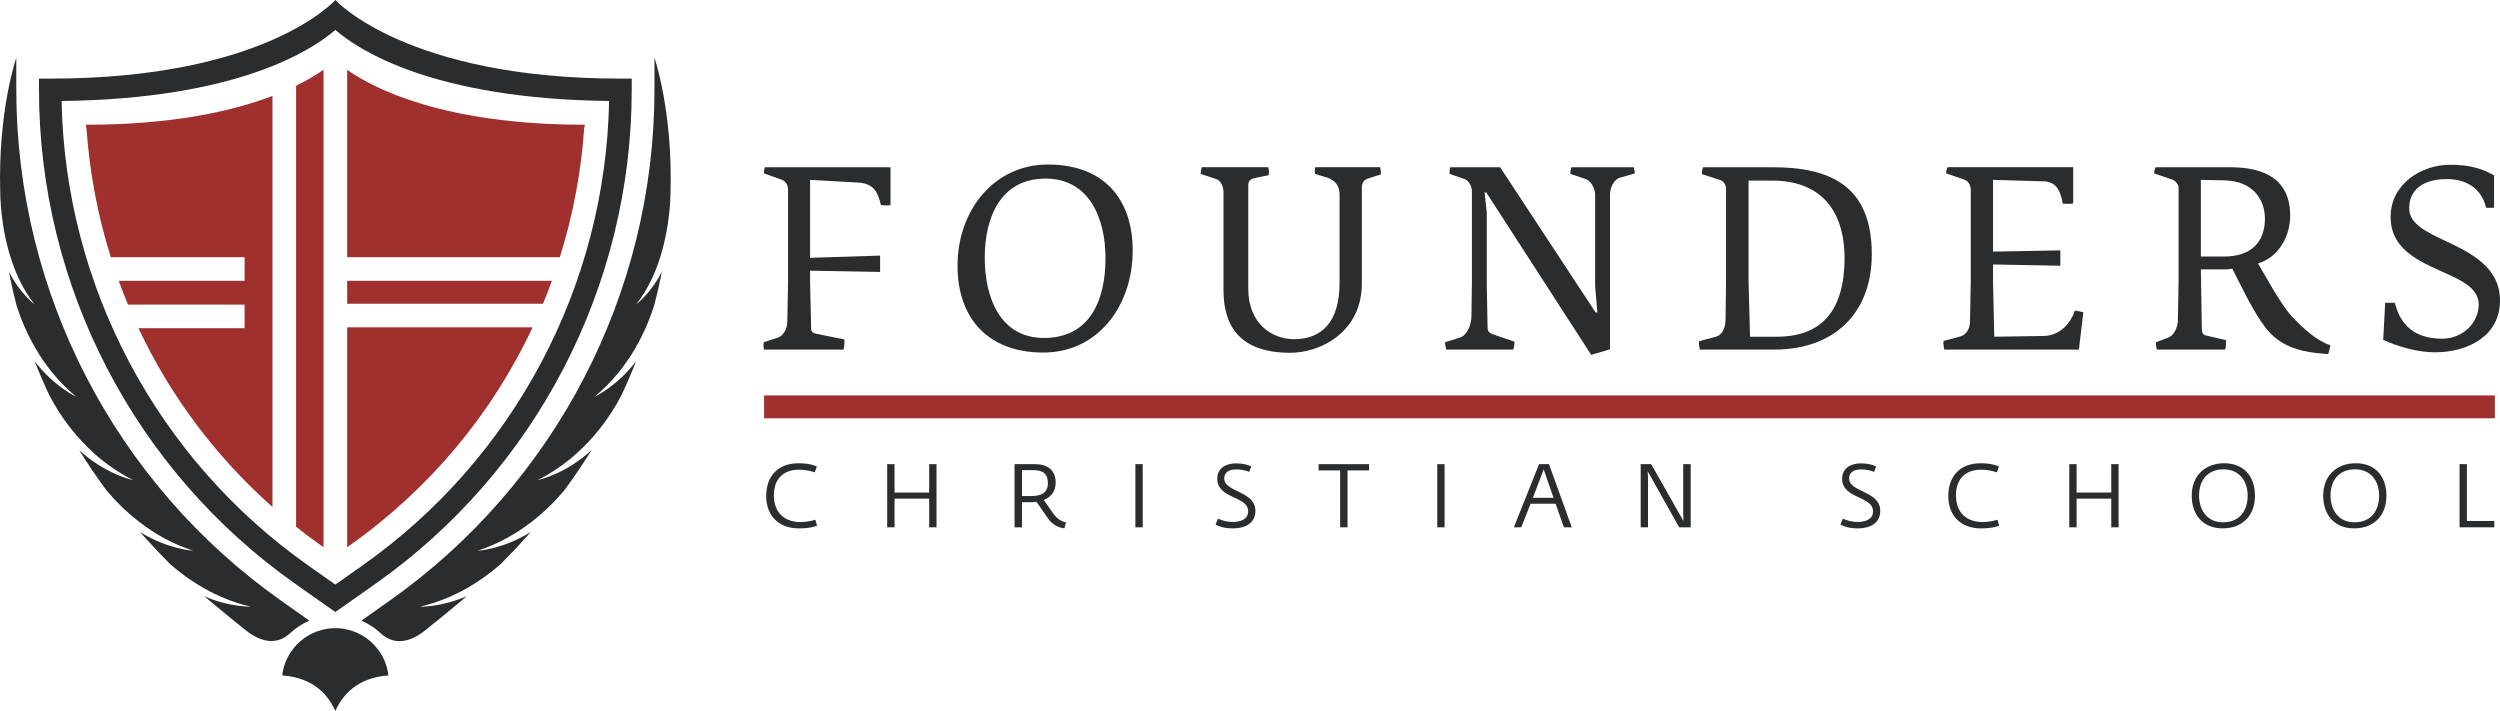 <?xml version="1.0" encoding="UTF-8" standalone="no"?>
<!-- Created with Inkscape (http://www.inkscape.org/) -->

<svg
   xmlns:dc="http://purl.org/dc/elements/1.1/"
   xmlns:cc="http://creativecommons.org/ns#"
   xmlns:rdf="http://www.w3.org/1999/02/22-rdf-syntax-ns#"
   xmlns:svg="http://www.w3.org/2000/svg"
   xmlns="http://www.w3.org/2000/svg"
   xmlns:sodipodi="http://sodipodi.sourceforge.net/DTD/sodipodi-0.dtd"
   xmlns:inkscape="http://www.inkscape.org/namespaces/inkscape"
   width="63.508mm"
   height="18.061mm"
   viewBox="0 0 225.028 63.996"
   id="svg2"
   version="1.1"
   inkscape:version="0.91 r13725"
   sodipodi:docname="logotype.svg">
  <defs
     id="defs4" />
  <sodipodi:namedview
     id="base"
     pagecolor="#ffffff"
     bordercolor="#666666"
     borderopacity="1.0"
     inkscape:pageopacity="0.0"
     inkscape:pageshadow="2"
     inkscape:zoom="0.35"
     inkscape:cx="83.228137"
     inkscape:cy="-36.573438"
     inkscape:document-units="px"
     inkscape:current-layer="layer1"
     showgrid="false"
     fit-margin-top="0"
     fit-margin-left="0"
     fit-margin-right="0"
     fit-margin-bottom="0"
     inkscape:window-width="1366"
     inkscape:window-height="705"
     inkscape:window-x="-8"
     inkscape:window-y="-8"
     inkscape:window-maximized="1" />
  <g
     inkscape:label="Layer 1"
     inkscape:groupmode="layer"
     id="layer1"
     transform="translate(-241.772,-546.078)">
    <g
       id="g3337"
       transform="translate(47.162,181.61)">
      <g
         id="g3339">
        <g
           id="g3341">
          <path
             id="path3343"
             d="m 263.36,395.267 c 0.423,-0.133 0.824,-0.267 1.247,-0.401 0.512,-0.156 0.846,-0.779 0.869,-1.403 0.022,-1.203 0.045,-2.405 0.067,-3.608 l 0,-8.307 c 0,-0.356 -0.178,-0.757 -0.534,-0.891 -0.534,-0.2 -1.091,-0.379 -1.626,-0.579 -0.022,-0.178 0,-0.334 0.067,-0.557 l 11.314,0 0,3.408 c -0.245,0.045 -0.646,0.045 -0.869,-0.022 -0.245,-1.047 -0.579,-1.915 -2.004,-2.004 -1.448,-0.089 -2.918,-0.156 -4.365,-0.245 l 0,7.016 c 2.094,-0.067 4.209,-0.133 6.303,-0.2 l 0,1.47 c -2.094,-0.044 -4.209,-0.067 -6.303,-0.111 l 0,1.047 c 0.022,1.292 0.067,2.583 0.089,3.875 0,0.423 -0.045,0.646 0.468,0.757 0.846,0.178 1.693,0.334 2.539,0.512 0,0.201 0,0.668 -0.089,0.913 l -7.149,0 c -0.068,-0.203 -0.068,-0.381 -0.024,-0.67 z"
             inkscape:connector-curvature="0"
             style="fill:#2b2c2d" />
          <path
             id="path3345"
             d="m 280.798,388.385 c 0,-4.989 3.296,-9.109 8.129,-9.109 5.056,0 7.639,3.118 7.639,7.75 0,4.855 -3.029,9.176 -8.062,9.176 -4.877,0 -7.706,-3.007 -7.706,-7.817 z m 13.319,-0.668 c 0,-3.72 -1.537,-7.172 -5.39,-7.172 -4.031,0 -5.479,3.452 -5.479,7.127 0,3.564 1.381,7.216 5.323,7.216 4.188,0 5.546,-3.452 5.546,-7.171 z"
             inkscape:connector-curvature="0"
             style="fill:#2b2c2d" />
          <path
             id="path3347"
             d="m 304.74,390.59 0,-8.842 c 0,-0.245 -0.067,-0.49 -0.178,-0.713 -0.111,-0.223 -0.267,-0.379 -0.468,-0.445 -0.468,-0.156 -0.935,-0.312 -1.403,-0.468 0,-0.201 0.022,-0.356 0.089,-0.602 l 5.991,0 c 0.067,0.334 0.067,0.423 0.045,0.713 -0.423,0.089 -0.846,0.178 -1.269,0.267 -0.446,0.089 -0.579,0.29 -0.579,0.712 l 0,9.221 c 0,3.207 2.16,4.566 4.12,4.566 2.495,0 4.098,-1.537 4.098,-5.1 l 0,-7.973 c 0,-0.535 -0.223,-1.225 -1.247,-1.515 -0.312,-0.089 -0.646,-0.2 -0.958,-0.29 0,-0.112 -0.022,-0.201 -0.022,-0.289 0,-0.089 0,-0.178 0.045,-0.312 l 5.835,0 c 0.067,0.334 0.067,0.356 0.067,0.646 -0.379,0.111 -0.735,0.245 -1.114,0.356 -0.29,0.111 -0.601,0.223 -0.601,0.891 l 0,8.575 c 0,4.343 -3.675,6.236 -6.459,6.236 -3.052,0 -5.992,-1.091 -5.992,-5.634 z"
             inkscape:connector-curvature="0"
             style="fill:#2b2c2d" />
          <path
             id="path3349"
             d="m 328.392,381.792 -0.156,0 c 0.067,0.601 0.133,1.181 0.2,1.782 l 0,6.281 c 0.022,1.292 0.045,2.583 0.067,3.875 0,0.534 0.045,0.668 0.534,0.846 0.624,0.223 1.27,0.423 1.893,0.646 0,0.2 -0.022,0.467 -0.111,0.712 l -6.036,0 c -0.022,-0.178 -0.045,-0.267 -0.067,-0.356 -0.022,-0.089 -0.045,-0.156 -0.022,-0.312 0.423,-0.133 0.869,-0.267 1.292,-0.401 0.691,-0.2 1.047,-1.158 1.069,-1.871 0.022,-1.047 0.022,-2.094 0.045,-3.14 l 0,-8.129 c 0,-0.245 -0.067,-0.49 -0.178,-0.69 -0.111,-0.2 -0.267,-0.356 -0.468,-0.445 -0.445,-0.156 -0.913,-0.312 -1.358,-0.468 l 0,-0.289 c 0,-0.089 0,-0.178 0.044,-0.312 l 4.499,0 c 2.873,4.365 5.724,8.708 8.597,13.074 0.045,0 0.111,0 0.156,0 l -0.2,-2.339 0,-8.24 c 0,-0.557 -0.356,-1.248 -0.824,-1.425 -0.468,-0.156 -0.935,-0.312 -1.403,-0.468 0,-0.201 0,-0.356 0.089,-0.602 l 5.612,0 c 0.022,0.156 0.045,0.223 0.067,0.289 0.022,0.067 0.022,0.111 0.022,0.267 -0.445,0.134 -0.869,0.245 -1.314,0.379 -0.557,0.156 -0.913,0.891 -0.913,1.537 l 0,13.92 c -0.557,0.156 -1.136,0.334 -1.693,0.49 -3.14,-4.878 -6.302,-9.733 -9.443,-14.611 z"
             inkscape:connector-curvature="0"
             style="fill:#2b2c2d" />
          <path
             id="path3351"
             d="m 347.546,395.534 c -0.022,-0.111 -0.022,-0.2 0,-0.356 0.512,-0.133 1.002,-0.267 1.514,-0.401 0.579,-0.156 0.846,-0.779 0.869,-1.514 0.022,-1.136 0.022,-2.294 0.045,-3.43 l 0,-8.352 c 0,-0.356 -0.178,-0.69 -0.512,-0.802 -0.557,-0.178 -1.091,-0.356 -1.648,-0.534 -0.022,-0.178 -0.022,-0.334 0.089,-0.624 l 6.258,0 c 5.1,0 8.931,1.604 8.931,7.818 0,5.456 -3.519,8.597 -8.775,8.597 l -6.704,0 c -0.023,-0.179 -0.045,-0.291 -0.067,-0.402 z m 6.993,-0.757 c 4.098,0 6.08,-2.405 6.102,-7.038 0,-4.499 -2.294,-7.016 -6.526,-7.016 l -2.115,0 0,9.131 c 0.045,1.648 0.089,3.274 0.134,4.922 l 2.405,0 z"
             inkscape:connector-curvature="0"
             style="fill:#2b2c2d" />
          <path
             id="path3353"
             d="m 369.55,395.534 c -0.022,-0.111 -0.022,-0.223 0,-0.379 0.512,-0.134 1.002,-0.267 1.514,-0.401 0.512,-0.134 0.846,-0.668 0.869,-1.292 0.022,-1.203 0.045,-2.428 0.067,-3.63 l 0,-8.285 c 0,-0.356 -0.178,-0.757 -0.534,-0.891 -0.557,-0.2 -1.114,-0.379 -1.67,-0.579 -0.022,-0.178 0,-0.267 0.111,-0.557 l 11.314,0 0,3.252 c -0.134,0.045 -0.312,0.045 -0.49,0.045 -0.178,0 -0.312,-0.022 -0.445,-0.022 -0.245,-1.336 -0.668,-1.982 -1.782,-2.004 -1.492,-0.045 -3.007,-0.089 -4.499,-0.134 l 0,6.459 c 2.027,-0.044 4.031,-0.067 6.058,-0.111 l 0,1.381 c -2.027,-0.045 -4.031,-0.067 -6.058,-0.112 l 0,1.581 c 0.045,1.648 0.067,3.274 0.112,4.922 1.47,-0.022 2.94,-0.045 4.41,-0.067 1.626,-0.022 2.517,-1.292 2.851,-2.294 0.245,0.044 0.512,0.111 0.757,0.156 -0.133,1.113 -0.267,2.249 -0.401,3.363 l -12.116,0 c -0.024,-0.178 -0.046,-0.29 -0.068,-0.401 z"
             inkscape:connector-curvature="0"
             style="fill:#2b2c2d" />
          <path
             id="path3355"
             d="m 403.625,396.291 c -1.247,-0.089 -3.296,-0.379 -4.677,-1.849 -1.024,-1.069 -2.116,-3.229 -2.828,-4.655 -0.245,-0.468 -0.446,-0.891 -0.579,-1.136 -0.401,0.067 -0.401,0.067 -0.869,0.067 l -1.96,0 c 0.022,1.782 0.067,3.564 0.089,5.345 0,0.379 0.111,0.557 0.379,0.602 0.601,0.133 1.203,0.289 1.804,0.423 0,0.2 0,0.601 -0.089,0.846 l -6.147,0 c -0.022,-0.178 -0.044,-0.267 -0.067,-0.356 -0.022,-0.089 -0.022,-0.156 0,-0.312 0.356,-0.133 0.713,-0.267 1.069,-0.401 0.512,-0.178 0.802,-0.779 0.891,-1.403 0.022,-1.203 0.045,-2.405 0.067,-3.608 l 0,-8.552 c -0.022,-0.133 -0.089,-0.267 -0.178,-0.379 -0.089,-0.111 -0.178,-0.2 -0.334,-0.267 -0.557,-0.2 -1.114,-0.379 -1.67,-0.579 -0.022,-0.178 0,-0.267 0.111,-0.557 l 6.726,0 c 3.14,0 5.39,1.136 5.39,4.365 0,1.804 -1.002,3.719 -2.895,4.298 0.534,0.869 1.982,3.608 3.029,4.744 1.136,1.225 2.316,2.227 3.497,2.628 -0.067,0.267 -0.134,0.512 -0.201,0.779 -0.157,0.002 -0.357,-0.02 -0.558,-0.043 z m -8.842,-8.73 c 2.45,0 3.675,-1.292 3.697,-3.363 0,-1.915 -1.203,-3.452 -3.675,-3.496 -0.691,-0.023 -1.403,-0.023 -2.094,-0.045 l 0,6.904 2.072,0 z"
             inkscape:connector-curvature="0"
             style="fill:#2b2c2d" />
          <path
             id="path3357"
             d="m 409.126,395.066 c 0.067,-1.114 0.111,-2.227 0.178,-3.341 l 0.869,0 c 0.624,2.517 2.361,3.229 4.276,3.229 1.804,0 3.274,-1.403 3.274,-3.074 0,-1.247 -1.114,-1.96 -2.517,-2.606 -2.316,-1.092 -5.412,-2.071 -5.412,-5.279 0,-2.94 2.717,-4.699 5.39,-4.699 1.804,0 2.962,0.401 3.92,0.958 l 0,2.918 -0.713,0 c -0.446,-1.849 -1.893,-2.583 -3.541,-2.583 -2.071,0 -3.385,0.913 -3.385,2.628 0,1.425 1.604,2.16 3.407,3.007 2.25,1.069 4.766,2.338 4.766,5.301 0,3.207 -2.918,4.655 -5.857,4.655 -1.559,0 -3.229,-0.49 -4.655,-1.114 z"
             inkscape:connector-curvature="0"
             style="fill:#2b2c2d" />
        </g>
        <g
           id="g3359">
          <path
             id="path3361"
             d="m 263.576,409.126 c 0,-1.793 1.053,-2.959 2.911,-2.959 1.029,0 1.52,0.233 1.648,0.29 l -0.185,0.531 c -0.233,-0.072 -0.651,-0.241 -1.447,-0.241 -1.182,0 -2.236,0.643 -2.236,2.3 0,1.697 1.094,2.412 2.396,2.412 0.531,0 1.029,-0.113 1.335,-0.209 l 0.161,0.531 c -0.217,0.088 -0.692,0.249 -1.64,0.249 -1.873,-0.002 -2.943,-1.208 -2.943,-2.904 z"
             inkscape:connector-curvature="0"
             style="fill:#2b2c2d" />
          <path
             id="path3363"
             d="m 274.468,406.247 0.659,0 0,2.557 3.12,0 0,-2.557 0.659,0 0,5.685 -0.659,0 0,-2.581 -3.12,0 0,2.581 -0.659,0 0,-5.685 z"
             inkscape:connector-curvature="0"
             style="fill:#2b2c2d" />
          <path
             id="path3365"
             d="m 288.955,411.152 -1.053,-1.52 c -0.137,0.024 -0.362,0.04 -0.531,0.04 l -0.772,0 0,2.26 -0.668,0 0,-5.685 1.858,0 c 1.086,0 1.841,0.515 1.841,1.665 0,0.667 -0.314,1.271 -1.069,1.56 l 0.885,1.263 c 0.386,0.531 0.82,0.683 1.118,0.764 l -0.145,0.523 c -0.314,-0.025 -0.974,-0.178 -1.464,-0.87 z m -1.536,-2.034 c 0.885,0 1.512,-0.265 1.512,-1.158 0,-0.868 -0.45,-1.174 -1.319,-1.174 l -1.013,0 0,2.332 0.82,0 z"
             inkscape:connector-curvature="0"
             style="fill:#2b2c2d" />
          <path
             id="path3367"
             d="m 296.807,406.247 0.659,0 0,5.685 -0.659,0 0,-5.685 z"
             inkscape:connector-curvature="0"
             style="fill:#2b2c2d" />
          <path
             id="path3369"
             d="m 304.023,411.683 0.225,-0.531 c 0.418,0.185 0.804,0.298 1.343,0.298 0.635,0 1.367,-0.217 1.367,-0.949 0,-1.423 -2.782,-1.094 -2.782,-2.951 0,-0.925 0.772,-1.375 1.681,-1.375 0.651,0 1.045,0.129 1.383,0.273 l -0.185,0.491 c -0.338,-0.121 -0.66,-0.217 -1.182,-0.217 -0.611,0 -1.069,0.241 -1.069,0.804 0,1.271 2.807,1.11 2.807,2.927 0,1.085 -0.901,1.576 -2.002,1.576 -0.83,-10e-4 -1.264,-0.177 -1.586,-0.346 z"
             inkscape:connector-curvature="0"
             style="fill:#2b2c2d" />
          <path
             id="path3371"
             d="m 315.236,406.81 -1.938,0 0,-0.563 4.543,0 0,0.563 -1.938,0 0,5.122 -0.667,0 0,-5.122 z"
             inkscape:connector-curvature="0"
             style="fill:#2b2c2d" />
          <path
             id="path3373"
             d="m 323.98,406.247 0.659,0 0,5.685 -0.659,0 0,-5.685 z"
             inkscape:connector-curvature="0"
             style="fill:#2b2c2d" />
          <path
             id="path3375"
             d="m 333.142,406.247 0.893,0 2.051,5.685 -0.708,0 -0.748,-2.123 -2.252,0 -0.836,2.123 -0.667,0 2.267,-5.685 z m 1.303,3.032 -0.885,-2.565 -0.973,2.565 1.858,0 z"
             inkscape:connector-curvature="0"
             style="fill:#2b2c2d" />
          <path
             id="path3377"
             d="m 342.289,406.247 0.949,0 2.903,5.123 -0.024,-0.708 0,-4.415 0.676,0 0,5.685 -1.037,0 -2.839,-5.05 0.032,0.587 0,4.463 -0.659,0 0,-5.685 z"
             inkscape:connector-curvature="0"
             style="fill:#2b2c2d" />
          <path
             id="path3379"
             d="m 360.269,411.683 0.225,-0.531 c 0.418,0.185 0.804,0.298 1.343,0.298 0.635,0 1.367,-0.217 1.367,-0.949 0,-1.423 -2.782,-1.094 -2.782,-2.951 0,-0.925 0.772,-1.375 1.681,-1.375 0.651,0 1.045,0.129 1.383,0.273 l -0.185,0.491 c -0.338,-0.121 -0.66,-0.217 -1.182,-0.217 -0.611,0 -1.07,0.241 -1.07,0.804 0,1.271 2.807,1.11 2.807,2.927 0,1.085 -0.901,1.576 -2.002,1.576 -0.829,-10e-4 -1.264,-0.177 -1.585,-0.346 z"
             inkscape:connector-curvature="0"
             style="fill:#2b2c2d" />
          <path
             id="path3381"
             d="m 369.978,409.126 c 0,-1.793 1.053,-2.959 2.911,-2.959 1.029,0 1.52,0.233 1.648,0.29 l -0.185,0.531 c -0.233,-0.072 -0.651,-0.241 -1.447,-0.241 -1.182,0 -2.236,0.643 -2.236,2.3 0,1.697 1.094,2.412 2.396,2.412 0.531,0 1.029,-0.113 1.335,-0.209 l 0.161,0.531 c -0.217,0.088 -0.692,0.249 -1.64,0.249 -1.873,-0.002 -2.943,-1.208 -2.943,-2.904 z"
             inkscape:connector-curvature="0"
             style="fill:#2b2c2d" />
          <path
             id="path3383"
             d="m 380.87,406.247 0.659,0 0,2.557 3.12,0 0,-2.557 0.659,0 0,5.685 -0.659,0 0,-2.581 -3.12,0 0,2.581 -0.659,0 0,-5.685 z"
             inkscape:connector-curvature="0"
             style="fill:#2b2c2d" />
          <path
             id="path3385"
             d="m 391.891,409.077 c 0,-1.777 1.19,-2.911 2.935,-2.911 1.834,0 2.758,1.271 2.758,2.927 0,1.737 -1.085,2.935 -2.911,2.935 -1.769,0 -2.782,-1.214 -2.782,-2.951 z m 5.034,0.008 c 0,-1.351 -0.772,-2.372 -2.171,-2.372 -1.464,0 -2.203,1.021 -2.203,2.356 0,1.294 0.716,2.412 2.147,2.412 1.511,0.001 2.227,-1.045 2.227,-2.396 z"
             inkscape:connector-curvature="0"
             style="fill:#2b2c2d" />
          <path
             id="path3387"
             d="m 403.724,409.077 c 0,-1.777 1.19,-2.911 2.935,-2.911 1.834,0 2.758,1.271 2.758,2.927 0,1.737 -1.085,2.935 -2.911,2.935 -1.769,0 -2.782,-1.214 -2.782,-2.951 z m 5.034,0.008 c 0,-1.351 -0.772,-2.372 -2.171,-2.372 -1.464,0 -2.203,1.021 -2.203,2.356 0,1.294 0.716,2.412 2.147,2.412 1.511,0.001 2.227,-1.045 2.227,-2.396 z"
             inkscape:connector-curvature="0"
             style="fill:#2b2c2d" />
          <path
             id="path3389"
             d="m 415.999,406.247 0.659,0 0,5.115 2.469,0 0,0.571 -3.128,0 0,-5.686 z"
             inkscape:connector-curvature="0"
             style="fill:#2b2c2d" />
        </g>
        <rect
           id="rect3391"
           height="2.06"
           width="155.788"
           y="400.06"
           x="263.386"
           style="fill:#a0302e" />
      </g>
      <g
         id="g3393">
        <path
           id="path3395"
           d="m 219.135,373.102 0,36.999 c -5.115,-4.531 -9.199,-10.006 -12.061,-16.089 l 9.549,0 0,-2.126 -10.493,0 c -0.299,-0.705 -0.573,-1.421 -0.832,-2.141 l 11.325,0 0,-2.126 -12.04,0 c -1.172,-3.729 -1.913,-7.621 -2.192,-11.614 0,0 -0.096,-0.31 -0.02,-0.31 7.855,0 13.243,-1.248 16.764,-2.593 z"
           inkscape:connector-curvature="0"
           style="fill:#a0302e" />
        <path
           id="path3397"
           d="m 223.732,370.743 0,42.986 -0.157,-0.112 c -0.792,-0.558 -1.563,-1.131 -2.314,-1.735 l 0,-39.698 c 1.091,-0.533 1.903,-1.04 2.471,-1.441 z"
           inkscape:connector-curvature="0"
           style="fill:#a0302e" />
        <path
           id="path3399"
           d="m 225.858,393.93 16.693,0 c -3.648,7.788 -9.295,14.582 -16.541,19.687 l -0.152,0.107 0,-19.794 z"
           inkscape:connector-curvature="0"
           style="fill:#a0302e" />
        <path
           id="path3401"
           d="m 244.287,389.744 c -0.249,0.695 -0.512,1.385 -0.802,2.065 l -17.627,0 0,-2.065 18.429,0 z"
           inkscape:connector-curvature="0"
           style="fill:#a0302e" />
        <path
           id="path3403"
           d="m 247.194,376.004 c -0.279,3.993 -1.02,7.885 -2.192,11.614 l -19.144,0 0,-16.866 c 2.293,1.619 8.56,4.942 21.356,4.942 0.082,10e-4 -0.02,0.31 -0.02,0.31 z"
           inkscape:connector-curvature="0"
           style="fill:#a0302e" />
        <g
           id="g3405">
          <g
             id="g3407">
            <path
               id="path3409"
               d="m 222.454,420.335 c -0.634,0.269 -1.218,0.649 -1.715,1.116 -0.01,0.005 -0.02,0.015 -0.03,0.025 -1.152,1.055 -2.547,0.842 -3.932,-0.238 -1.258,-0.989 -3.491,-2.862 -3.77,-3.09 0,-0.005 0,-0.005 -0.005,-0.005 2.334,1 4.171,0.928 4.171,0.928 -3.146,-0.731 -5.601,-2.385 -7.245,-3.821 -0.827,-0.832 -1.619,-1.664 -2.365,-2.501 -0.112,-0.127 -0.228,-0.259 -0.335,-0.386 2.547,1.573 4.769,1.674 4.769,1.674 -3.805,-1.228 -6.434,-3.785 -7.834,-5.475 -0.883,-1.192 -1.69,-2.385 -2.42,-3.572 2.314,2.116 4.643,2.649 4.851,2.689 -4.369,-2.167 -6.713,-6.018 -7.535,-7.621 -0.005,-0.005 -0.01,-0.01 -0.01,-0.015 -0.487,-1.03 -0.923,-2.05 -1.319,-3.06 1.766,2.309 3.729,3.186 3.729,3.186 -3.176,-2.618 -4.683,-6.079 -5.343,-8.149 0,-0.005 -0.005,-0.015 -0.005,-0.02 -0.279,-1.055 -0.512,-2.085 -0.705,-3.09 0.994,1.979 2.304,2.938 2.304,2.938 -2.273,-2.852 -2.867,-6.845 -3.024,-8.834 -0.005,-0.025 -0.005,-0.056 -0.005,-0.081 -0.015,-0.244 -0.03,-0.487 -0.041,-0.726 -0.01,-0.213 -0.01,-0.35 -0.01,-0.396 l 0,-0.015 c -0.218,-7.317 1.446,-12.137 1.446,-12.137 l 0,2.892 c 0,18.276 8.92,35.472 23.857,46 l 2.521,1.784 z"
               inkscape:connector-curvature="0"
               style="fill:#2b2c2d" />
          </g>
        </g>
        <g
           id="g3411">
          <g
             id="g3413">
            <path
               id="path3415"
               d="m 254.962,381.799 0,0.015 c 0,0.041 0,0.172 -0.01,0.381 -0.005,0.117 -0.01,0.233 -0.015,0.355 0,0.02 0,0.036 -0.005,0.056 l -0.015,0.289 c -0.142,1.938 -0.715,6.043 -3.034,8.956 0,0 1.309,-0.959 2.304,-2.938 -0.183,0.964 -0.406,1.953 -0.67,2.963 -0.634,2.05 -2.131,5.617 -5.383,8.296 0,0 1.964,-0.878 3.729,-3.186 -0.396,1.01 -0.832,2.03 -1.319,3.06 0,0.005 -0.005,0.01 -0.01,0.015 -0.822,1.603 -3.166,5.454 -7.535,7.621 0.208,-0.041 2.537,-0.573 4.851,-2.694 -0.731,1.187 -1.537,2.38 -2.42,3.577 -1.4,1.69 -4.029,4.247 -7.839,5.475 0,0 2.232,-0.102 4.785,-1.68 -0.117,0.132 -0.233,0.264 -0.345,0.391 -0.736,0.827 -1.512,1.649 -2.329,2.466 -1.639,1.441 -4.105,3.12 -7.281,3.856 0,0 1.842,0.071 4.181,-0.934 -0.096,0.086 -0.193,0.173 -0.289,0.259 -0.056,0.046 -0.122,0.101 -0.188,0.157 -0.786,0.66 -2.329,1.933 -3.293,2.689 -1.395,1.096 -2.801,1.299 -3.958,0.223 -0.507,-0.472 -1.091,-0.863 -1.735,-1.137 l 2.517,-1.776 c 14.943,-10.528 23.863,-27.724 23.863,-46 l 0,-2.892 c -0.003,0 1.661,4.82 1.443,12.137 z"
               inkscape:connector-curvature="0"
               style="fill:#2b2c2d" />
          </g>
        </g>
        <g
           id="g3417">
          <path
             id="path3419"
             d="m 229.573,425.262 c -2.806,0.203 -4.14,1.766 -4.78,3.202 -0.634,-1.436 -1.969,-2.999 -4.78,-3.202 0.091,-0.781 0.37,-1.502 0.786,-2.121 0.655,-0.974 1.654,-1.695 2.821,-1.984 0.375,-0.096 0.766,-0.147 1.172,-0.147 0.406,0 0.797,0.051 1.172,0.147 1.167,0.289 2.167,1.01 2.821,1.984 0.422,0.619 0.696,1.339 0.788,2.121 z"
             inkscape:connector-curvature="0"
             style="fill:#2b2c2d" />
        </g>
        <g
           id="g3421">
          <path
             id="path3423"
             d="m 250.457,371.544 c -19.281,0 -25.664,-7.076 -25.664,-7.076 0,0 -6.21,7.076 -25.659,7.076 l -1.015,0 0,1.01 c 0,17.667 8.621,34.289 23.066,44.462 l 3.607,2.542 3.613,-2.542 c 14.44,-10.173 23.066,-26.795 23.066,-44.462 l 0,-1.01 -1.014,0 z m -23.219,43.819 -2.446,1.725 -2.446,-1.725 c -13.629,-9.605 -21.874,-25.172 -22.193,-41.804 15.831,-0.183 22.533,-4.572 24.639,-6.398 2.111,1.827 8.813,6.216 24.644,6.398 -0.319,16.632 -8.564,32.199 -22.198,41.804 z"
             inkscape:connector-curvature="0"
             style="fill:#2b2c2d" />
        </g>
      </g>
    </g>
  </g>
</svg>
